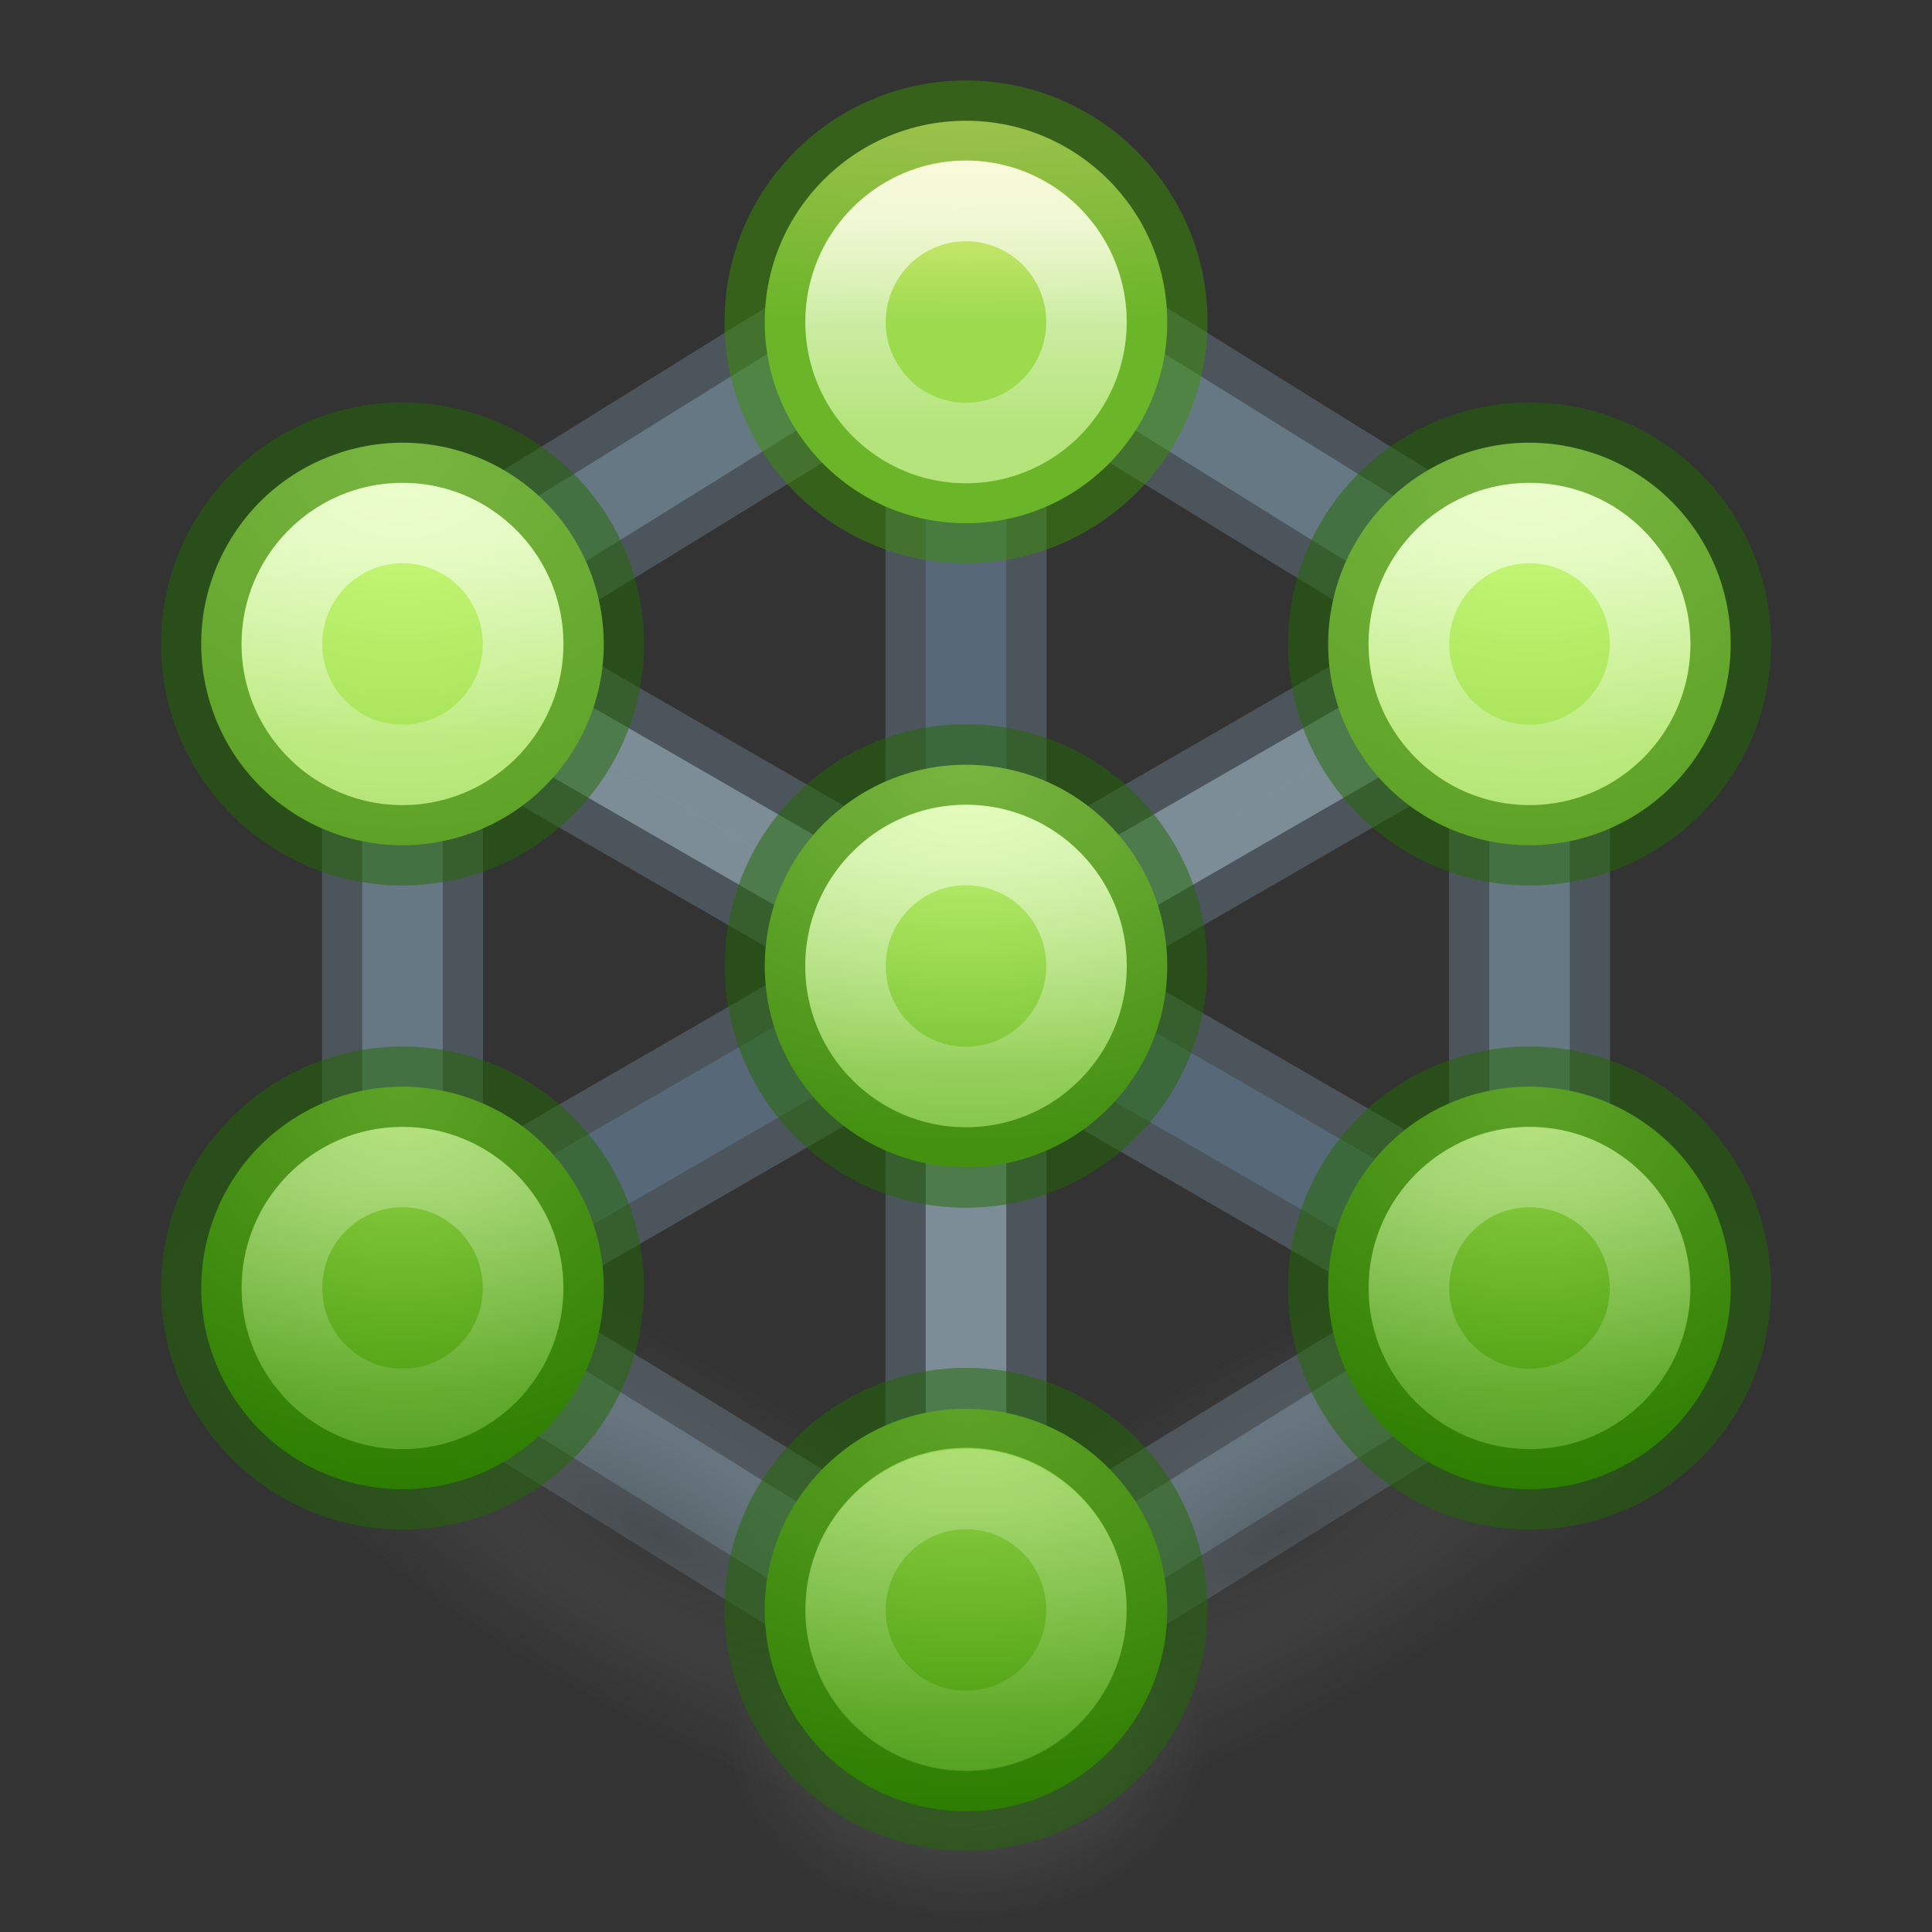 <?xml version="1.0" encoding="UTF-8" standalone="no"?>
<svg
   xmlns:dc="http://purl.org/dc/elements/1.1/"
   xmlns:cc="http://creativecommons.org/ns#"
   xmlns:rdf="http://www.w3.org/1999/02/22-rdf-syntax-ns#"
   xmlns:svg="http://www.w3.org/2000/svg"
   xmlns="http://www.w3.org/2000/svg"
   xmlns:xlink="http://www.w3.org/1999/xlink"
   xmlns:sodipodi="http://sodipodi.sourceforge.net/DTD/sodipodi-0.dtd"
   xmlns:inkscape="http://www.inkscape.org/namespaces/inkscape"
   version="1.1"
   width="24"
   height="24"
   id="svg4505"
   inkscape:version="0.91 r13725"
   sodipodi:docname="nutty.svg">
  <rect width="100%" height="100%" fill="#333333" stroke="none"/>
  <sodipodi:namedview
     pagecolor="#ffffff"
     bordercolor="#666666"
     borderopacity="1"
     objecttolerance="10"
     gridtolerance="10"
     guidetolerance="10"
     inkscape:pageopacity="0"
     inkscape:pageshadow="2"
     inkscape:window-width="1920"
     inkscape:window-height="1017"
     id="namedview49"
     showgrid="true"
     inkscape:zoom="1"
     inkscape:cx="-3.0159041"
     inkscape:cy="-83.892335"
     inkscape:window-x="0"
     inkscape:window-y="30"
     inkscape:window-maximized="1"
     inkscape:current-layer="svg4505">
    <inkscape:grid
       type="xygrid"
       id="grid4183"
       empspacing="4" />
    <inkscape:grid
       type="xygrid"
       id="grid4185"
       empspacing="2"
       color="#ff3fff"
       opacity="0.125"
       empcolor="#3fffff"
       empopacity="0.137"
       spacingx="0.5"
       spacingy="0.5" />
  </sodipodi:namedview>
  <defs
     id="defs4507">
    <linearGradient
       id="linearGradient3820-7-2-2">
      <stop
         id="stop3822-2-6-36"
         style="stop-color:#3d3d3d;stop-opacity:1"
         offset="0" />
      <stop
         id="stop3864-8-7-6"
         style="stop-color:#686868;stop-opacity:0.498"
         offset="0.5" />
      <stop
         id="stop3824-1-2-4"
         style="stop-color:#686868;stop-opacity:0"
         offset="1" />
    </linearGradient>
    <linearGradient
       id="linearGradient4011">
      <stop
         id="stop4013"
         style="stop-color:#ffffff;stop-opacity:1"
         offset="0" />
      <stop
         id="stop4015"
         style="stop-color:#ffffff;stop-opacity:0.235"
         offset="0.508" />
      <stop
         id="stop4017"
         style="stop-color:#ffffff;stop-opacity:0.157"
         offset="0.835" />
      <stop
         id="stop4019"
         style="stop-color:#ffffff;stop-opacity:0.392"
         offset="1" />
    </linearGradient>
    <linearGradient
       id="linearGradient4632-92-3-0-8-1-6-6">
      <stop
         id="stop4634-68-8-0-2-9-1-1"
         style="stop-color:#fafafa;stop-opacity:1"
         offset="0" />
      <stop
         id="stop4636-8-21-7-1-4-9-4"
         style="stop-color:#e1e1e1;stop-opacity:1"
         offset="1" />
    </linearGradient>
    <linearGradient
       id="linearGradient3104-8-8-97-4-6-2-0-1-4-0-5-8-3-9-1-4">
      <stop
         id="stop3106-5-4-3-5-0-1-61-9-2-7-3-3-2-6-9-2"
         style="stop-color:#000000;stop-opacity:0.322"
         offset="0" />
      <stop
         id="stop3108-4-3-7-8-2-4-01-9-9-0-6-4-3-7-7-3"
         style="stop-color:#000000;stop-opacity:0.278"
         offset="1" />
    </linearGradient>
    <linearGradient
       gradientTransform="matrix(0.776,0,0,0.776,-43.982,-9.614)"
       gradientUnits="userSpaceOnUse"
       xlink:href="#linearGradient4806-9"
       id="linearGradient3097"
       y2="40.496"
       x2="71.204"
       y1="15.369"
       x1="71.204" />
    <linearGradient
       id="linearGradient4806-9">
      <stop
         offset="0"
         style="stop-color:#ffffff;stop-opacity:1"
         id="stop4808-49" />
      <stop
         offset="0.424"
         style="stop-color:#ffffff;stop-opacity:0.235"
         id="stop4810-05" />
      <stop
         offset="0.821"
         style="stop-color:#ffffff;stop-opacity:0.157"
         id="stop4812-6" />
      <stop
         offset="1"
         style="stop-color:#ffffff;stop-opacity:0.392"
         id="stop4814-7" />
    </linearGradient>
    <radialGradient
       gradientTransform="matrix(0.048,0,0,0.035,7.26,15.167)"
       gradientUnits="userSpaceOnUse"
       xlink:href="#linearGradient3820-7-2-2"
       id="radialGradient3108"
       fy="186.171"
       fx="99.157"
       r="62.769"
       cy="186.171"
       cx="99.157" />
    <linearGradient
       x1="71.204"
       y1="7.831"
       x2="71.204"
       y2="42.884"
       id="linearGradient3364-8"
       xlink:href="#linearGradient4011"
       gradientUnits="userSpaceOnUse"
       gradientTransform="matrix(0.216,0,0,0.216,2.99,13.017)" />
    <radialGradient
       cx="6.275"
       cy="8.45"
       r="20"
       fx="6.275"
       fy="8.45"
       id="radialGradient3370-2"
       xlink:href="#linearGradient4632-92-3-0-8-1-6-6"
       gradientUnits="userSpaceOnUse"
       gradientTransform="matrix(0,0.549,-0.58,-1.4929998e-8,23.403,10.558)" />
    <linearGradient
       x1="-95.838"
       y1="54.2"
       x2="-95.838"
       y2="5.176"
       id="linearGradient3373-2-5"
       xlink:href="#linearGradient3104-8-8-97-4-6-2-0-1-4-0-5-8-3-9-1-4"
       gradientUnits="userSpaceOnUse"
       gradientTransform="matrix(0.538,0,0,0.556,33.382,-4.173)" />
    <linearGradient
       id="linearGradient2867-449-88-871-390-598-476-591-434-148-57-177-3-8-8">
      <stop
         offset="0"
         style="stop-color:#95a3ab;stop-opacity:1"
         id="stop3750-8-9-0" />
      <stop
         offset="0.262"
         style="stop-color:#667885;stop-opacity:1"
         id="stop3752-3-2-2" />
      <stop
         offset="0.705"
         style="stop-color:#485a6c;stop-opacity:1"
         id="stop3754-7-2-2-9" />
      <stop
         offset="1"
         style="stop-color:#273445;stop-opacity:1"
         id="stop3756-9-3-05" />
    </linearGradient>
    <radialGradient
       gradientTransform="matrix(0,2.561,-2.709,-6.9705848e-8,34.892,-9.509)"
       gradientUnits="userSpaceOnUse"
       xlink:href="#linearGradient2867-449-88-871-390-598-476-591-434-148-57-177-3-8-8"
       id="radialGradient3386"
       fy="8.45"
       fx="1.198"
       r="20"
       cy="8.45"
       cx="1.198" />
    <radialGradient
       gradientTransform="matrix(0.042,0,0,0.027,-21.448,17.656)"
       gradientUnits="userSpaceOnUse"
       xlink:href="#linearGradient3820-7-2-2"
       id="radialGradient3018"
       fy="186.171"
       fx="99.157"
       r="62.769"
       cy="186.171"
       cx="99.157" />
    <radialGradient
       inkscape:collect="always"
       xlink:href="#linearGradient4568"
       id="radialGradient4574"
       cx="23.438"
       cy="4"
       fx="23.438"
       fy="4"
       r="4.5"
       gradientUnits="userSpaceOnUse"
       gradientTransform="matrix(0,0.556,-2.465,0,21.861,-11.521)" />
    <linearGradient
       inkscape:collect="always"
       id="linearGradient4568">
      <stop
         style="stop-color:#fff394;stop-opacity:1"
         offset="0"
         id="stop4570" />
      <stop
         style="stop-color:#9bdb4d;stop-opacity:1"
         offset="1"
         id="stop4572" />
    </linearGradient>
    <radialGradient
       inkscape:collect="always"
       xlink:href="#linearGradient4616"
       id="radialGradient4622"
       cx="24"
       cy="35.5"
       fx="24"
       fy="35.5"
       r="4.5"
       gradientUnits="userSpaceOnUse"
       gradientTransform="matrix(2.4074075e-7,1.111,-1.619,3.5088936e-7,69.492,-9.167)" />
    <linearGradient
       inkscape:collect="always"
       id="linearGradient4616">
      <stop
         style="stop-color:#9bdb4d;stop-opacity:1"
         offset="0"
         id="stop4618" />
      <stop
         style="stop-color:#3a9104;stop-opacity:1"
         offset="1"
         id="stop4620" />
    </linearGradient>
    <radialGradient
       inkscape:collect="always"
       xlink:href="#linearGradient4584"
       id="radialGradient4590"
       cx="28.195"
       cy="-26.409"
       fx="28.195"
       fy="-26.409"
       r="4.502"
       gradientUnits="userSpaceOnUse"
       gradientTransform="matrix(0.962,0.555,-0.617,1.068,-29.136,-1.142)" />
    <linearGradient
       inkscape:collect="always"
       id="linearGradient4584">
      <stop
         style="stop-color:#d1ff82;stop-opacity:1"
         offset="0"
         id="stop4586" />
      <stop
         style="stop-color:#9bdb4d;stop-opacity:1"
         offset="1"
         id="stop4588" />
    </linearGradient>
    <radialGradient
       inkscape:collect="always"
       xlink:href="#linearGradient4616"
       id="radialGradient4606"
       cx="28.816"
       cy="5.09"
       fx="28.816"
       fy="5.09"
       r="4.502"
       gradientUnits="userSpaceOnUse"
       gradientTransform="matrix(-0.617,1.068,-0.962,-0.555,36.86,-25.54)" />
    <radialGradient
       inkscape:collect="always"
       xlink:href="#linearGradient4616"
       id="radialGradient4614"
       cx="4.816"
       cy="-46.659"
       fx="4.816"
       fy="-46.659"
       r="4.502"
       gradientUnits="userSpaceOnUse"
       gradientTransform="matrix(0.962,-0.555,0.617,1.068,26.342,29.317)" />
    <radialGradient
       inkscape:collect="always"
       xlink:href="#linearGradient4584"
       id="radialGradient4582"
       cx="5.392"
       cy="-14.098"
       fx="5.392"
       fy="-14.098"
       r="4.502"
       gradientUnits="userSpaceOnUse"
       gradientTransform="matrix(0.617,1.068,-0.962,0.555,-14.618,-5.015)" />
    <radialGradient
       inkscape:collect="always"
       xlink:href="#linearGradient4592"
       id="radialGradient4598"
       cx="24"
       cy="19.5"
       fx="24"
       fy="19.5"
       r="4.5"
       gradientUnits="userSpaceOnUse"
       gradientTransform="matrix(0,1.049,-1.481,0,40.889,-15.685)" />
    <linearGradient
       inkscape:collect="always"
       id="linearGradient4592">
      <stop
         style="stop-color:#d1ff82;stop-opacity:1"
         offset="0"
         id="stop4594" />
      <stop
         style="stop-color:#68b723;stop-opacity:1"
         offset="1"
         id="stop4596" />
    </linearGradient>
    <linearGradient
       inkscape:collect="always"
       xlink:href="#linearGradient4473"
       id="linearGradient4479"
       x1="24"
       y1="5"
       x2="24"
       y2="11"
       gradientUnits="userSpaceOnUse"
       gradientTransform="matrix(0.428,0,0,0.429,1.734,0.565)" />
    <linearGradient
       inkscape:collect="always"
       id="linearGradient4473">
      <stop
         style="stop-color:#ffffff;stop-opacity:1;"
         offset="0"
         id="stop4475" />
      <stop
         style="stop-color:#ffffff;stop-opacity:0.376"
         offset="1"
         id="stop4477" />
    </linearGradient>
    <linearGradient
       inkscape:collect="always"
       xlink:href="#linearGradient4473"
       id="linearGradient4566"
       x1="24"
       y1="37"
       x2="24"
       y2="43"
       gradientUnits="userSpaceOnUse"
       gradientTransform="matrix(0.428,0,0,0.429,1.734,2.824)" />
    <linearGradient
       inkscape:collect="always"
       xlink:href="#linearGradient4473"
       id="linearGradient4542"
       x1="24"
       y1="21"
       x2="24"
       y2="27"
       gradientUnits="userSpaceOnUse"
       gradientTransform="matrix(0.428,0,0,0.429,1.734,1.695)" />
    <linearGradient
       inkscape:collect="always"
       xlink:href="#linearGradient4473"
       id="linearGradient4488"
       gradientUnits="userSpaceOnUse"
       gradientTransform="matrix(0.428,0,0,0.429,8.734,-1.176)"
       x1="24"
       y1="37"
       x2="24"
       y2="43" />
    <linearGradient
       inkscape:collect="always"
       xlink:href="#linearGradient4473"
       id="linearGradient4492"
       gradientUnits="userSpaceOnUse"
       gradientTransform="matrix(0.428,0,0,0.429,-5.266,-1.176)"
       x1="24"
       y1="37"
       x2="24"
       y2="43" />
    <linearGradient
       inkscape:collect="always"
       xlink:href="#linearGradient4473"
       id="linearGradient4496"
       gradientUnits="userSpaceOnUse"
       gradientTransform="matrix(0.428,0,0,0.429,-5.266,-2.305)"
       x1="24"
       y1="21"
       x2="24"
       y2="27" />
    <linearGradient
       inkscape:collect="always"
       xlink:href="#linearGradient4473"
       id="linearGradient4500"
       gradientUnits="userSpaceOnUse"
       gradientTransform="matrix(0.428,0,0,0.429,8.734,-2.305)"
       x1="24"
       y1="21"
       x2="24"
       y2="27" />
    <radialGradient
       inkscape:collect="always"
       xlink:href="#linearGradient3820-7-2-2"
       id="radialGradient4549"
       gradientUnits="userSpaceOnUse"
       gradientTransform="matrix(0.097,0.056,-0.018,0.031,1.89,7.754)"
       cx="99.157"
       cy="186.171"
       fx="99.157"
       fy="186.171"
       r="62.769" />
    <radialGradient
       inkscape:collect="always"
       xlink:href="#linearGradient3820-7-2-2"
       id="radialGradient4551"
       gradientUnits="userSpaceOnUse"
       gradientTransform="matrix(0.097,-0.056,0.018,0.031,2.957,18.812)"
       cx="99.157"
       cy="186.171"
       fx="99.157"
       fy="186.171"
       r="62.769" />
  </defs>
  <g
     transform="matrix(0.25,-0.433,-0.428,-0.247,0.636,53.143)"
     id="g4460" />
  <g
     id="g4360"
     transform="matrix(0.5,0,0,0.494,-29.312,1.27)" />
  <g
     id="g4472"
     transform="matrix(-0.25,-0.433,-0.428,0.247,41.949,42.413)" />
  <g
     id="g4553">
    <g
       id="g4510">
      <path
         style="fill:none;fill-rule:evenodd;stroke:#485a6c;stroke-width:1px;stroke-linecap:butt;stroke-linejoin:miter;stroke-opacity:1"
         d="m 12,4 0,8"
         id="path4502"
         inkscape:connector-curvature="0" />
      <path
         style="fill:none;fill-rule:evenodd;stroke:#485a6c;stroke-width:1px;stroke-linecap:butt;stroke-linejoin:miter;stroke-opacity:1"
         d="M 5,16 11.928,12 19,16.083"
         id="path4506"
         inkscape:connector-curvature="0" />
      <path
         style="fill:none;fill-rule:evenodd;stroke:#95a3ab;stroke-width:1px;stroke-linecap:butt;stroke-linejoin:miter;stroke-opacity:1"
         d="m 12,20 0,-8"
         id="path4504"
         inkscape:connector-curvature="0" />
      <path
         style="fill:none;fill-rule:evenodd;stroke:#95a3ab;stroke-width:1px;stroke-linecap:butt;stroke-linejoin:miter;stroke-opacity:1"
         d="M 5,8 12,12.041 19,8"
         id="path4508"
         inkscape:connector-curvature="0" />
      <path
         style="color:#000000;clip-rule:nonzero;display:inline;overflow:visible;visibility:visible;opacity:1;isolation:auto;mix-blend-mode:normal;color-interpolation:sRGB;color-interpolation-filters:linearRGB;solid-color:#000000;solid-opacity:1;fill:none;fill-opacity:1;fill-rule:nonzero;stroke:#667885;stroke-width:1;stroke-linecap:butt;stroke-linejoin:miter;stroke-miterlimit:4;stroke-dasharray:none;stroke-dashoffset:0;stroke-opacity:1;color-rendering:auto;image-rendering:auto;shape-rendering:auto;text-rendering:auto;enable-background:accumulate"
         d="M 5,7.75 C 7.454,6.334 9.546,4.917 12,3.5 c 2.454,1.417 4.546,2.833 7,4.25 -3.16e-4,2.833 -1.44e-4,5.667 0,8.5 -2.454,1.416 -4.546,2.833 -7,4.25 -2.454,-1.417 -4.546,-2.833 -7,-4.25 3.161e-4,-2.833 1.437e-4,-5.667 -2e-7,-8.5 z"
         id="path4353"
         inkscape:connector-curvature="0"
         sodipodi:nodetypes="ccccccc" />
    </g>
    <path
       id="path4519"
       d="M 12 2.922 L 11.75 3.066 C 9.278 4.494 7.185 5.911 4.75 7.316 L 4.5 7.461 L 4.5 7.75 C 4.5 10.583 4.5 13.417 4.5 16.25 L 4.5 16.539 L 4.75 16.684 C 7.185 18.09 9.278 19.506 11.75 20.934 L 12 21.078 L 12.25 20.934 C 14.722 19.506 16.815 18.089 19.25 16.684 L 19.5 16.539 L 19.5 16.25 C 19.5 13.417 19.5 10.583 19.5 7.75 L 19.5 7.461 L 19.25 7.316 C 16.815 5.91 14.722 4.494 12.25 3.066 L 12 2.922 z M 11.5 4.389 L 11.5 11.176 L 5.771 7.867 C 7.753 6.701 9.558 5.541 11.5 4.389 z M 12.5 4.389 C 14.442 5.541 16.247 6.701 18.229 7.867 L 12.5 11.176 L 12.5 4.389 z M 5.5 8.867 L 10.926 12 L 5.5 15.133 C 5.5 13.044 5.5 10.956 5.5 8.867 z M 18.5 8.867 C 18.5 10.984 18.5 13.1 18.5 15.217 L 13 12.041 L 18.5 8.867 z M 11.5 12.824 L 11.5 19.611 C 9.558 18.459 7.753 17.299 5.771 16.133 L 11.5 12.824 z M 12.5 12.908 L 18.16 16.176 C 16.207 17.328 14.419 18.473 12.5 19.611 L 12.5 12.908 z "
       style="color:#000000;font-style:normal;font-variant:normal;font-weight:normal;font-stretch:normal;font-size:medium;line-height:normal;font-family:sans-serif;text-indent:0;text-align:start;text-decoration:none;text-decoration-line:none;text-decoration-style:solid;text-decoration-color:#000000;letter-spacing:normal;word-spacing:normal;text-transform:none;direction:ltr;block-progression:tb;writing-mode:lr-tb;baseline-shift:baseline;text-anchor:start;white-space:normal;clip-rule:nonzero;display:inline;overflow:visible;visibility:visible;opacity:0.5;isolation:auto;mix-blend-mode:normal;color-interpolation:sRGB;color-interpolation-filters:linearRGB;solid-color:#000000;solid-opacity:1;fill:none;fill-opacity:1;fill-rule:evenodd;stroke:#667885;stroke-width:1px;stroke-linecap:butt;stroke-linejoin:miter;stroke-miterlimit:4;stroke-dasharray:none;stroke-dashoffset:0;stroke-opacity:1;color-rendering:auto;image-rendering:auto;shape-rendering:auto;text-rendering:auto;enable-background:accumulate" />
    <g
       id="g4177">
      <path
         inkscape:connector-curvature="0"
         d="m 21.899,15.504 a 2.227,7 60 1 1 -12.124,7 2.227,7 60 0 1 12.124,-7 z"
         id="path4545"
         style="fill:url(#radialGradient4551);fill-opacity:1;stroke:none;opacity:0.4" />
      <path
         inkscape:connector-curvature="0"
         style="fill:url(#radialGradient4549);fill-opacity:1;stroke:none;opacity:0.4"
         id="path4547"
         d="m 14.226,22.504 a 7,2.227 30 0 1 -12.124,-7 7,2.227 30 0 1 12.124,7 z" />
      <path
         inkscape:connector-curvature="0"
         style="opacity:0.6;fill:url(#radialGradient3108);fill-opacity:1;stroke:none"
         id="path3818-0-2-5"
         d="m 15,21.773 a 3,2.227 0 0 1 -6.001,0 3,2.227 0 1 1 6.001,0 z" />
    </g>
    <circle
       r="2.5"
       cy="4"
       cx="12"
       id="circle4403"
       style="opacity:1;fill:url(#radialGradient4574);fill-opacity:1;stroke:none;stroke-width:1;stroke-opacity:1" />
    <circle
       r="2.5"
       style="opacity:1;fill:url(#radialGradient4622);fill-opacity:1;stroke:none;stroke-width:1;stroke-opacity:1"
       id="circle4405"
       cx="12"
       cy="20" />
    <circle
       r="2.5"
       transform="matrix(0.5,0.866,-0.866,0.5,0,0)"
       style="opacity:1;fill:url(#radialGradient4590);fill-opacity:1;stroke:none;stroke-width:1;stroke-opacity:1"
       id="circle4407"
       cx="16.428"
       cy="-12.454" />
    <circle
       r="2.5"
       transform="matrix(0.5,0.866,-0.866,0.5,0,0)"
       cy="3.67"
       cx="16.356"
       id="circle4409"
       style="opacity:1;fill:url(#radialGradient4606);fill-opacity:1;stroke:none;stroke-width:1;stroke-opacity:1" />
    <circle
       r="2.5"
       transform="matrix(-0.5,0.866,-0.866,-0.5,0,0)"
       cy="-24.454"
       cx="4.356"
       id="circle4411"
       style="opacity:1;fill:url(#radialGradient4614);fill-opacity:1;stroke:none;stroke-width:1;stroke-opacity:1" />
    <circle
       r="2.5"
       transform="matrix(-0.5,0.866,-0.866,-0.5,0,0)"
       style="opacity:1;fill:url(#radialGradient4582);fill-opacity:1;stroke:none;stroke-width:1;stroke-opacity:1"
       id="circle4413"
       cx="4.428"
       cy="-8.33" />
    <circle
       r="2.5"
       style="opacity:1;fill:url(#radialGradient4598);fill-opacity:1;stroke:none;stroke-width:1;stroke-opacity:1"
       id="circle4415"
       cx="12"
       cy="12" />
    <g
       transform="matrix(0.5,0,0,0.494,-29.312,1.27)"
       id="g4456">
      <ellipse
         cy="5.523"
         cx="82.625"
         id="circle4370"
         style="opacity:0.5;fill:none;fill-opacity:1;stroke:#3a9104;stroke-width:2.012;stroke-opacity:1"
         rx="4.994"
         ry="5.064" />
      <ellipse
         style="opacity:0.5;fill:none;fill-opacity:1;stroke:#206b00;stroke-width:2.012;stroke-opacity:1"
         id="circle4373"
         cx="82.625"
         cy="37.895"
         rx="4.994"
         ry="5.064" />
    </g>
    <ellipse
       ry="2.503"
       rx="2.497"
       cy="12"
       cx="12"
       id="circle4383"
       style="opacity:0.5;fill:none;fill-opacity:1;stroke:#206b00;stroke-width:1;stroke-opacity:1" />
    <path
       id="circle4435"
       d="M 13.497,4 A 1.497,1.503 0 0 1 12,5.503 1.497,1.503 0 0 1 10.503,4 1.497,1.503 0 0 1 12,2.497 1.497,1.503 0 0 1 13.497,4 Z"
       style="opacity:0.7;fill:none;fill-opacity:1;stroke:url(#linearGradient4479);stroke-width:1;stroke-opacity:1"
       inkscape:connector-curvature="0" />
    <ellipse
       style="opacity:0.25;fill:none;fill-opacity:1;stroke:url(#linearGradient4566);stroke-width:1;stroke-opacity:1"
       id="circle4437"
       cx="12"
       cy="20"
       rx="1.497"
       ry="1.503" />
    <ellipse
       style="opacity:0.5;fill:none;fill-opacity:1;stroke:url(#linearGradient4542);stroke-width:1;stroke-opacity:1"
       id="circle4447"
       cx="12"
       cy="12"
       rx="1.497"
       ry="1.503" />
    <circle
       r="2.5"
       cy="8"
       cx="19"
       id="path4478"
       style="color:#000000;clip-rule:nonzero;display:inline;overflow:visible;visibility:visible;opacity:0.5;isolation:auto;mix-blend-mode:normal;color-interpolation:sRGB;color-interpolation-filters:linearRGB;solid-color:#000000;solid-opacity:1;fill:none;fill-opacity:1;fill-rule:nonzero;stroke:#206b00;stroke-width:1;stroke-linecap:butt;stroke-linejoin:miter;stroke-miterlimit:4;stroke-dasharray:none;stroke-dashoffset:0;stroke-opacity:1;color-rendering:auto;image-rendering:auto;shape-rendering:auto;text-rendering:auto;enable-background:accumulate" />
    <circle
       style="color:#000000;clip-rule:nonzero;display:inline;overflow:visible;visibility:visible;opacity:0.5;isolation:auto;mix-blend-mode:normal;color-interpolation:sRGB;color-interpolation-filters:linearRGB;solid-color:#000000;solid-opacity:1;fill:none;fill-opacity:1;fill-rule:nonzero;stroke:#206b00;stroke-width:1;stroke-linecap:butt;stroke-linejoin:miter;stroke-miterlimit:4;stroke-dasharray:none;stroke-dashoffset:0;stroke-opacity:1;color-rendering:auto;image-rendering:auto;shape-rendering:auto;text-rendering:auto;enable-background:accumulate"
       id="circle4480"
       cx="5"
       cy="8"
       r="2.5" />
    <circle
       r="2.5"
       cy="16"
       cx="5"
       id="circle4482"
       style="color:#000000;clip-rule:nonzero;display:inline;overflow:visible;visibility:visible;opacity:0.5;isolation:auto;mix-blend-mode:normal;color-interpolation:sRGB;color-interpolation-filters:linearRGB;solid-color:#000000;solid-opacity:1;fill:none;fill-opacity:1;fill-rule:nonzero;stroke:#206b00;stroke-width:1;stroke-linecap:butt;stroke-linejoin:miter;stroke-miterlimit:4;stroke-dasharray:none;stroke-dashoffset:0;stroke-opacity:1;color-rendering:auto;image-rendering:auto;shape-rendering:auto;text-rendering:auto;enable-background:accumulate" />
    <circle
       style="color:#000000;clip-rule:nonzero;display:inline;overflow:visible;visibility:visible;opacity:0.5;isolation:auto;mix-blend-mode:normal;color-interpolation:sRGB;color-interpolation-filters:linearRGB;solid-color:#000000;solid-opacity:1;fill:none;fill-opacity:1;fill-rule:nonzero;stroke:#206b00;stroke-width:1;stroke-linecap:butt;stroke-linejoin:miter;stroke-miterlimit:4;stroke-dasharray:none;stroke-dashoffset:0;stroke-opacity:1;color-rendering:auto;image-rendering:auto;shape-rendering:auto;text-rendering:auto;enable-background:accumulate"
       id="circle4484"
       cx="19"
       cy="16"
       r="2.5" />
    <ellipse
       ry="1.503"
       rx="1.497"
       cy="16"
       cx="19"
       id="ellipse4486"
       style="opacity:0.3;fill:none;fill-opacity:1;stroke:url(#linearGradient4488);stroke-width:1;stroke-opacity:1" />
    <ellipse
       style="opacity:0.3;fill:none;fill-opacity:1;stroke:url(#linearGradient4492);stroke-width:1;stroke-opacity:1"
       id="ellipse4490"
       cx="5"
       cy="16"
       rx="1.497"
       ry="1.503" />
    <ellipse
       ry="1.503"
       rx="1.497"
       cy="8"
       cx="5"
       id="ellipse4494"
       style="opacity:0.6;fill:none;fill-opacity:1;stroke:url(#linearGradient4496);stroke-width:1;stroke-opacity:1" />
    <ellipse
       style="opacity:0.6;fill:none;fill-opacity:1;stroke:url(#linearGradient4500);stroke-width:1;stroke-opacity:1"
       id="ellipse4498"
       cx="19"
       cy="8"
       rx="1.497"
       ry="1.503" />
  </g>
</svg>
